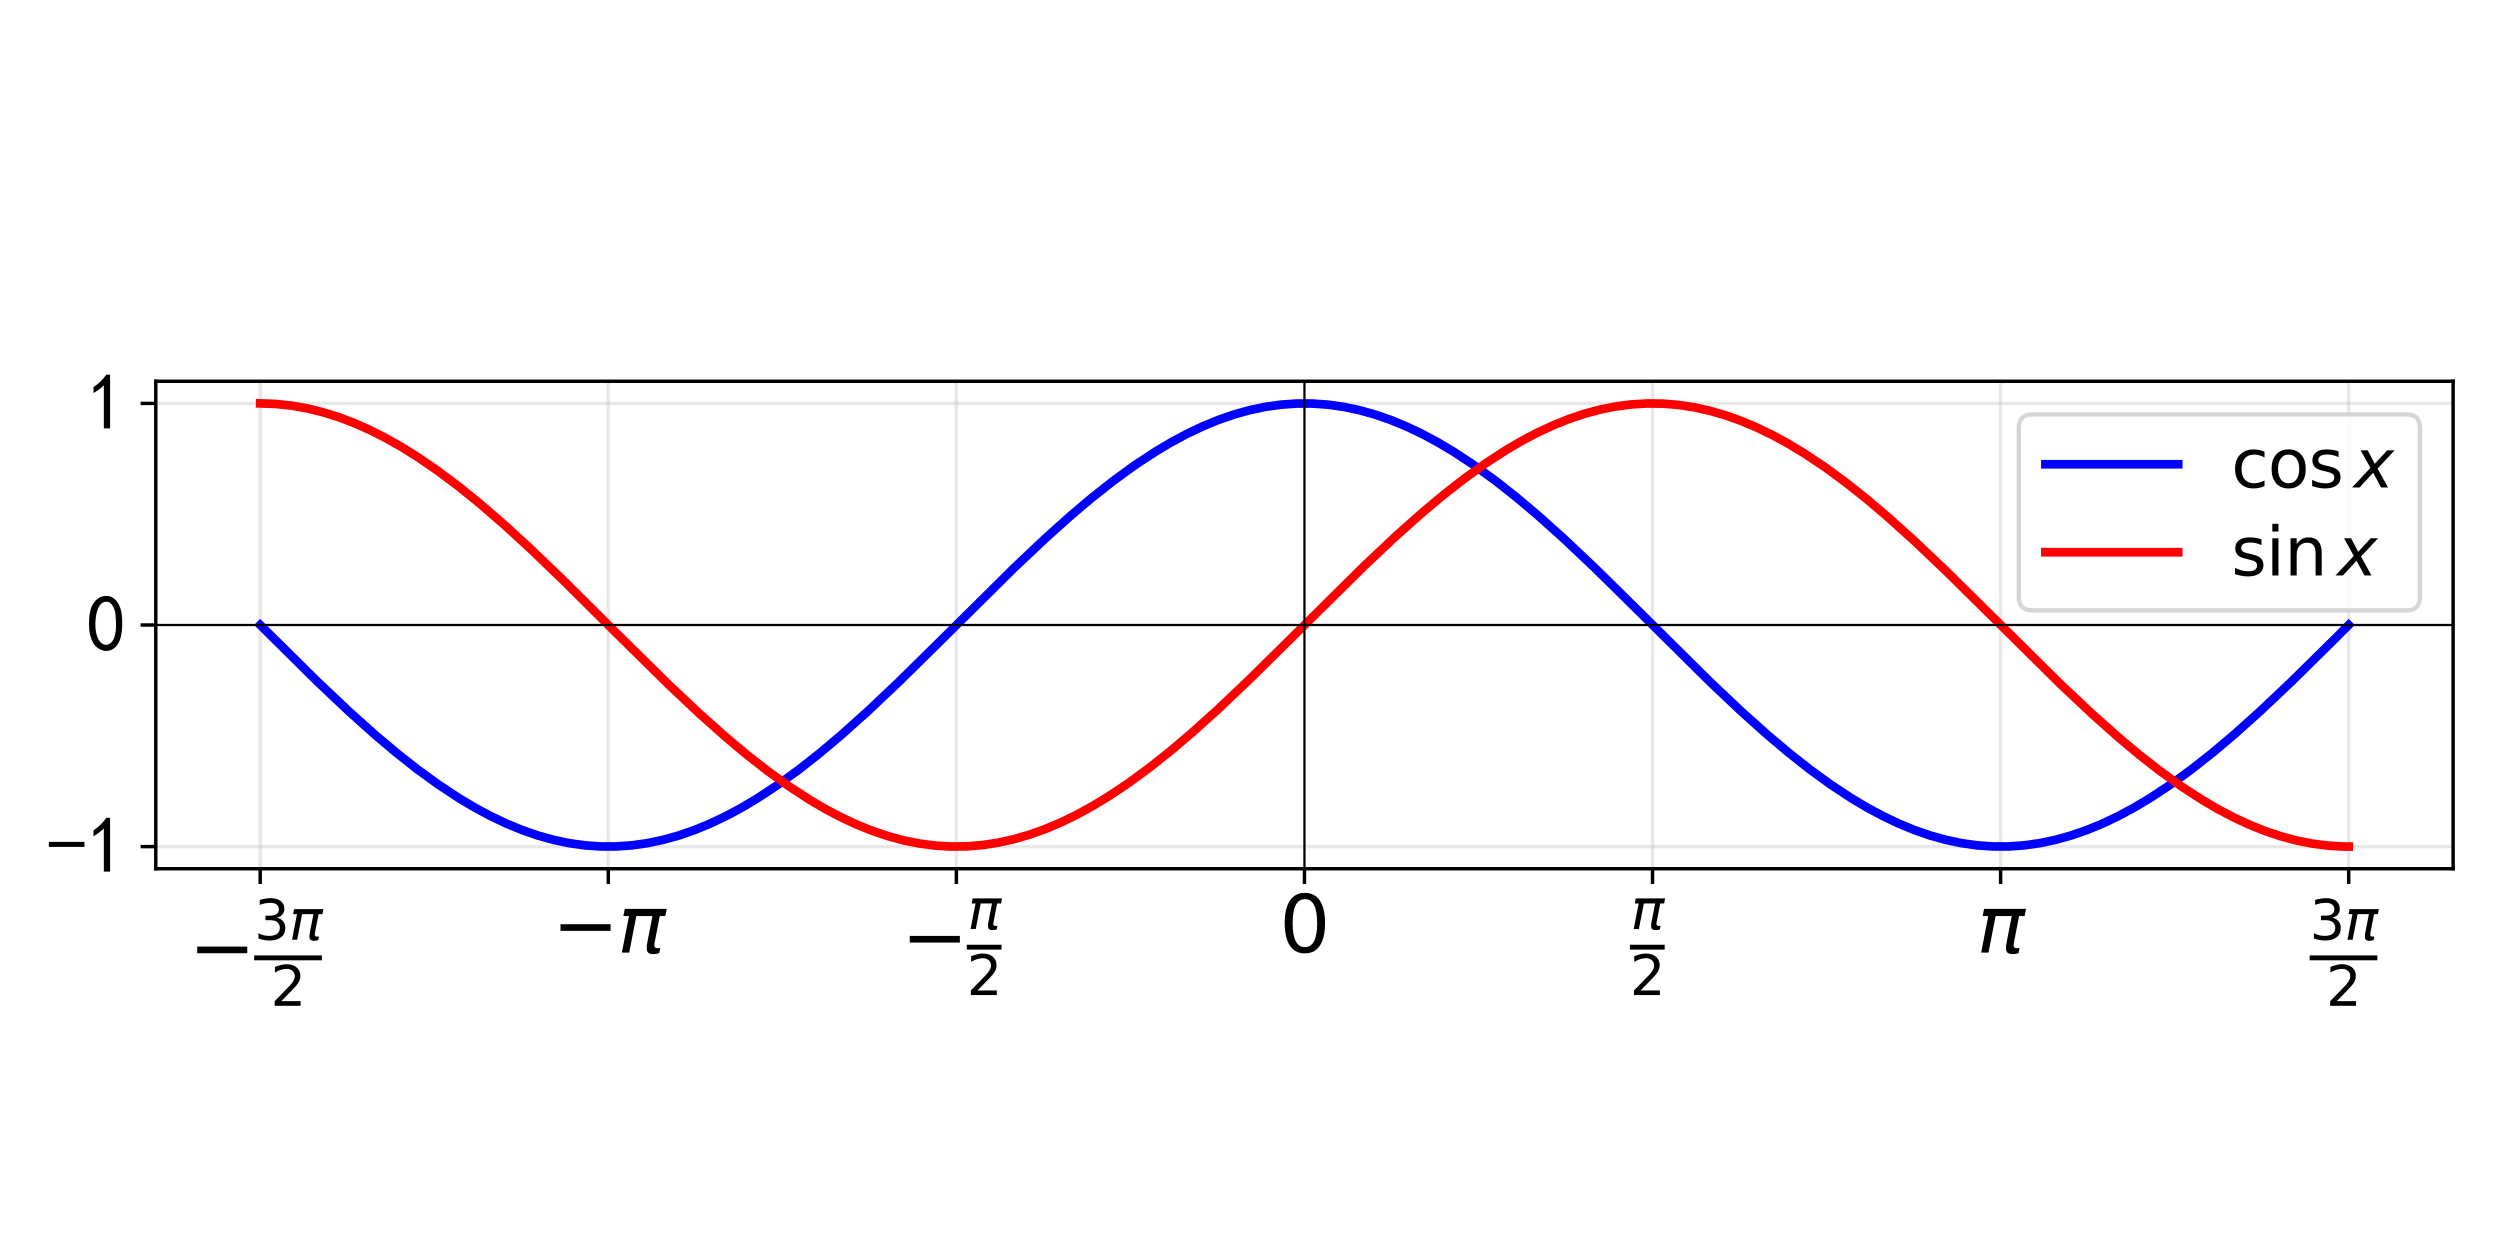 <?xml version="1.0" encoding="utf-8" standalone="no"?>
<!DOCTYPE svg PUBLIC "-//W3C//DTD SVG 1.1//EN"
  "http://www.w3.org/Graphics/SVG/1.1/DTD/svg11.dtd">
<svg xmlns:xlink="http://www.w3.org/1999/xlink" width="576pt" height="288pt" viewBox="0 0 576 288" xmlns="http://www.w3.org/2000/svg" version="1.1">
 <defs>
  <style type="text/css">*{stroke-linejoin: round; stroke-linecap: butt}</style>
 </defs>
 <g id="figure_1">
  <g id="patch_1">
   <path d="M 0 288 
L 576 288 
L 576 0 
L 0 0 
z
" style="fill: #ffffff"/>
  </g>
  <g id="axes_1">
   <g id="patch_2">
    <path d="M 35.89 200.162 
L 565.2 200.162 
L 565.2 87.838 
L 35.89 87.838 
z
" style="fill: #ffffff"/>
   </g>
   <g id="matplotlib.axis_1">
    <g id="xtick_1">
     <g id="line2d_1">
      <path d="M 59.95 200.162 
L 59.95 87.838 
" clip-path="url(#p42e56765b6)" style="fill: none; stroke: #b0b0b0; stroke-opacity: 0.3; stroke-width: 0.8; stroke-linecap: square"/>
     </g>
     <g id="line2d_2">
      <defs>
       <path id="m301398cb05" d="M 0 0 
L 0 3.5 
" style="stroke: #000000; stroke-width: 0.8"/>
      </defs>
      <g>
       <use xlink:href="#m301398cb05" x="59.95" y="200.162" style="stroke: #000000; stroke-width: 0.8"/>
      </g>
     </g>
     <g id="text_1">
      <!-- $-\frac{3\pi}{2}$ -->
      <g transform="translate(43.48 224.802) scale(0.18 -0.18)">
       <defs>
        <path id="DejaVuSans-2212" d="M 678 2272 
L 4684 2272 
L 4684 1741 
L 678 1741 
L 678 2272 
z
" transform="scale(0.016)"/>
        <path id="DejaVuSans-33" d="M 2597 2516 
Q 3050 2419 3304 2112 
Q 3559 1806 3559 1356 
Q 3559 666 3084 287 
Q 2609 -91 1734 -91 
Q 1441 -91 1130 -33 
Q 819 25 488 141 
L 488 750 
Q 750 597 1062 519 
Q 1375 441 1716 441 
Q 2309 441 2620 675 
Q 2931 909 2931 1356 
Q 2931 1769 2642 2001 
Q 2353 2234 1838 2234 
L 1294 2234 
L 1294 2753 
L 1863 2753 
Q 2328 2753 2575 2939 
Q 2822 3125 2822 3475 
Q 2822 3834 2567 4026 
Q 2313 4219 1838 4219 
Q 1578 4219 1281 4162 
Q 984 4106 628 3988 
L 628 4550 
Q 988 4650 1302 4700 
Q 1616 4750 1894 4750 
Q 2613 4750 3031 4423 
Q 3450 4097 3450 3541 
Q 3450 3153 3228 2886 
Q 3006 2619 2597 2516 
z
" transform="scale(0.016)"/>
        <path id="DejaVuSans-Oblique-3c0" d="M 584 3500 
L 3938 3500 
L 3825 2925 
L 3384 2925 
L 2966 775 
Q 2922 550 2981 450 
Q 3038 353 3209 353 
Q 3256 353 3325 363 
Q 3397 369 3419 372 
L 3338 -44 
Q 3222 -84 3103 -103 
Q 2981 -122 2866 -122 
Q 2491 -122 2388 81 
Q 2284 288 2391 838 
L 2797 2925 
L 1506 2925 
L 938 0 
L 350 0 
L 919 2925 
L 472 2925 
L 584 3500 
z
" transform="scale(0.016)"/>
        <path id="DejaVuSans-32" d="M 1228 531 
L 3431 531 
L 3431 0 
L 469 0 
L 469 531 
Q 828 903 1448 1529 
Q 2069 2156 2228 2338 
Q 2531 2678 2651 2914 
Q 2772 3150 2772 3378 
Q 2772 3750 2511 3984 
Q 2250 4219 1831 4219 
Q 1534 4219 1204 4116 
Q 875 4013 500 3803 
L 500 4441 
Q 881 4594 1212 4672 
Q 1544 4750 1819 4750 
Q 2544 4750 2975 4387 
Q 3406 4025 3406 3419 
Q 3406 3131 3298 2873 
Q 3191 2616 2906 2266 
Q 2828 2175 2409 1742 
Q 1991 1309 1228 531 
z
" transform="scale(0.016)"/>
       </defs>
       <use xlink:href="#DejaVuSans-2212" transform="translate(0 0.916)"/>
       <use xlink:href="#DejaVuSans-33" transform="translate(83.789 46.047) scale(0.7)"/>
       <use xlink:href="#DejaVuSans-Oblique-3c0" transform="translate(128.325 46.047) scale(0.7)"/>
       <use xlink:href="#DejaVuSans-32" transform="translate(104.789 -38.491) scale(0.7)"/>
       <path d="M 83.789 19.712 
L 83.789 25.962 
L 170.469 25.962 
L 170.469 19.712 
L 83.789 19.712 
z
"/>
      </g>
     </g>
    </g>
    <g id="xtick_2">
     <g id="line2d_3">
      <path d="M 140.148 200.162 
L 140.148 87.838 
" clip-path="url(#p42e56765b6)" style="fill: none; stroke: #b0b0b0; stroke-opacity: 0.3; stroke-width: 0.8; stroke-linecap: square"/>
     </g>
     <g id="line2d_4">
      <g>
       <use xlink:href="#m301398cb05" x="140.148" y="200.162" style="stroke: #000000; stroke-width: 0.8"/>
      </g>
     </g>
     <g id="text_2">
      <!-- $-\pi$ -->
      <g transform="translate(127.188 219.537) scale(0.18 -0.18)">
       <use xlink:href="#DejaVuSans-2212" transform="translate(0 0.312)"/>
       <use xlink:href="#DejaVuSans-Oblique-3c0" transform="translate(83.789 0.312)"/>
      </g>
     </g>
    </g>
    <g id="xtick_3">
     <g id="line2d_5">
      <path d="M 220.347 200.162 
L 220.347 87.838 
" clip-path="url(#p42e56765b6)" style="fill: none; stroke: #b0b0b0; stroke-opacity: 0.3; stroke-width: 0.8; stroke-linecap: square"/>
     </g>
     <g id="line2d_6">
      <g>
       <use xlink:href="#m301398cb05" x="220.347" y="200.162" style="stroke: #000000; stroke-width: 0.8"/>
      </g>
     </g>
     <g id="text_3">
      <!-- $-\frac{\pi}{2}$ -->
      <g transform="translate(207.657 222.282) scale(0.18 -0.18)">
       <use xlink:href="#DejaVuSans-2212" transform="translate(0 0.588)"/>
       <use xlink:href="#DejaVuSans-Oblique-3c0" transform="translate(84.789 45.719) scale(0.7)"/>
       <use xlink:href="#DejaVuSans-32" transform="translate(83.789 -38.819) scale(0.7)"/>
       <path d="M 83.789 19.384 
L 83.789 25.634 
L 128.325 25.634 
L 128.325 19.384 
L 83.789 19.384 
z
"/>
      </g>
     </g>
    </g>
    <g id="xtick_4">
     <g id="line2d_7">
      <path d="M 300.545 200.162 
L 300.545 87.838 
" clip-path="url(#p42e56765b6)" style="fill: none; stroke: #b0b0b0; stroke-opacity: 0.3; stroke-width: 0.8; stroke-linecap: square"/>
     </g>
     <g id="line2d_8">
      <g>
       <use xlink:href="#m301398cb05" x="300.545" y="200.162" style="stroke: #000000; stroke-width: 0.8"/>
      </g>
     </g>
     <g id="text_4">
      <!-- $0$ -->
      <g transform="translate(294.785 219.537) scale(0.18 -0.18)">
       <defs>
        <path id="DejaVuSans-30" d="M 2034 4250 
Q 1547 4250 1301 3770 
Q 1056 3291 1056 2328 
Q 1056 1369 1301 889 
Q 1547 409 2034 409 
Q 2525 409 2770 889 
Q 3016 1369 3016 2328 
Q 3016 3291 2770 3770 
Q 2525 4250 2034 4250 
z
M 2034 4750 
Q 2819 4750 3233 4129 
Q 3647 3509 3647 2328 
Q 3647 1150 3233 529 
Q 2819 -91 2034 -91 
Q 1250 -91 836 529 
Q 422 1150 422 2328 
Q 422 3509 836 4129 
Q 1250 4750 2034 4750 
z
" transform="scale(0.016)"/>
       </defs>
       <use xlink:href="#DejaVuSans-30" transform="translate(0 0.781)"/>
      </g>
     </g>
    </g>
    <g id="xtick_5">
     <g id="line2d_9">
      <path d="M 380.743 200.162 
L 380.743 87.838 
" clip-path="url(#p42e56765b6)" style="fill: none; stroke: #b0b0b0; stroke-opacity: 0.3; stroke-width: 0.8; stroke-linecap: square"/>
     </g>
     <g id="line2d_10">
      <g>
       <use xlink:href="#m301398cb05" x="380.743" y="200.162" style="stroke: #000000; stroke-width: 0.8"/>
      </g>
     </g>
     <g id="text_5">
      <!-- $\frac{\pi}{2}$ -->
      <g transform="translate(375.523 222.282) scale(0.18 -0.18)">
       <use xlink:href="#DejaVuSans-Oblique-3c0" transform="translate(1 45.719) scale(0.7)"/>
       <use xlink:href="#DejaVuSans-32" transform="translate(0 -38.819) scale(0.7)"/>
       <path d="M 0 19.384 
L 0 25.634 
L 44.536 25.634 
L 44.536 19.384 
L 0 19.384 
z
"/>
      </g>
     </g>
    </g>
    <g id="xtick_6">
     <g id="line2d_11">
      <path d="M 460.942 200.162 
L 460.942 87.838 
" clip-path="url(#p42e56765b6)" style="fill: none; stroke: #b0b0b0; stroke-opacity: 0.3; stroke-width: 0.8; stroke-linecap: square"/>
     </g>
     <g id="line2d_12">
      <g>
       <use xlink:href="#m301398cb05" x="460.942" y="200.162" style="stroke: #000000; stroke-width: 0.8"/>
      </g>
     </g>
     <g id="text_6">
      <!-- $\pi$ -->
      <g transform="translate(455.452 219.537) scale(0.18 -0.18)">
       <use xlink:href="#DejaVuSans-Oblique-3c0" transform="translate(0 0.312)"/>
      </g>
     </g>
    </g>
    <g id="xtick_7">
     <g id="line2d_13">
      <path d="M 541.14 200.162 
L 541.14 87.838 
" clip-path="url(#p42e56765b6)" style="fill: none; stroke: #b0b0b0; stroke-opacity: 0.3; stroke-width: 0.8; stroke-linecap: square"/>
     </g>
     <g id="line2d_14">
      <g>
       <use xlink:href="#m301398cb05" x="541.14" y="200.162" style="stroke: #000000; stroke-width: 0.8"/>
      </g>
     </g>
     <g id="text_7">
      <!-- $\frac{3\pi}{2}$ -->
      <g transform="translate(532.14 224.802) scale(0.18 -0.18)">
       <use xlink:href="#DejaVuSans-33" transform="translate(0 46.047) scale(0.7)"/>
       <use xlink:href="#DejaVuSans-Oblique-3c0" transform="translate(44.536 46.047) scale(0.7)"/>
       <use xlink:href="#DejaVuSans-32" transform="translate(21 -38.491) scale(0.7)"/>
       <path d="M 0 19.712 
L 0 25.962 
L 86.68 25.962 
L 86.68 19.712 
L 0 19.712 
z
"/>
      </g>
     </g>
    </g>
   </g>
   <g id="matplotlib.axis_2">
    <g id="ytick_1">
     <g id="line2d_15">
      <path d="M 35.89 195.056 
L 565.2 195.056 
" clip-path="url(#p42e56765b6)" style="fill: none; stroke: #b0b0b0; stroke-opacity: 0.3; stroke-width: 0.8; stroke-linecap: square"/>
     </g>
     <g id="line2d_16">
      <defs>
       <path id="mac8369646e" d="M 0 0 
L -3.5 0 
" style="stroke: #000000; stroke-width: 0.8"/>
      </defs>
      <g>
       <use xlink:href="#mac8369646e" x="35.89" y="195.056" style="stroke: #000000; stroke-width: 0.8"/>
      </g>
     </g>
     <g id="text_8">
      <!-- -1 -->
      <g transform="translate(10.89 201.243) scale(0.18 -0.18)">
       <defs>
        <path id="SimHei-2d" d="M 2975 2125 
L 125 2125 
L 125 2525 
L 2975 2525 
L 2975 2125 
z
" transform="scale(0.016)"/>
        <path id="SimHei-31" d="M 1400 3600 
Q 1075 3275 575 2975 
L 575 3450 
Q 1200 3875 1600 4450 
L 1900 4450 
L 1900 150 
L 1400 150 
L 1400 3600 
z
" transform="scale(0.016)"/>
       </defs>
       <use xlink:href="#SimHei-2d"/>
       <use xlink:href="#SimHei-31" x="50"/>
      </g>
     </g>
    </g>
    <g id="ytick_2">
     <g id="line2d_17">
      <path d="M 35.89 144 
L 565.2 144 
" clip-path="url(#p42e56765b6)" style="fill: none; stroke: #b0b0b0; stroke-opacity: 0.3; stroke-width: 0.8; stroke-linecap: square"/>
     </g>
     <g id="line2d_18">
      <g>
       <use xlink:href="#mac8369646e" x="35.89" y="144" style="stroke: #000000; stroke-width: 0.8"/>
      </g>
     </g>
     <g id="text_9">
      <!-- 0 -->
      <g transform="translate(19.89 150.188) scale(0.18 -0.18)">
       <defs>
        <path id="SimHei-30" d="M 225 2537 
Q 250 3200 412 3587 
Q 575 3975 875 4225 
Q 1175 4475 1612 4475 
Q 2050 4475 2375 4112 
Q 2700 3750 2800 3200 
Q 2900 2650 2862 1937 
Q 2825 1225 2612 775 
Q 2400 325 1975 150 
Q 1550 -25 1125 187 
Q 700 400 525 750 
Q 350 1100 275 1487 
Q 200 1875 225 2537 
z
M 750 2687 
Q 675 2000 800 1462 
Q 925 925 1212 700 
Q 1500 475 1800 612 
Q 2100 750 2237 1162 
Q 2375 1575 2375 2062 
Q 2375 2550 2337 2950 
Q 2300 3350 2112 3675 
Q 1925 4000 1612 4012 
Q 1300 4025 1062 3700 
Q 825 3375 750 2687 
z
" transform="scale(0.016)"/>
       </defs>
       <use xlink:href="#SimHei-30"/>
      </g>
     </g>
    </g>
    <g id="ytick_3">
     <g id="line2d_19">
      <path d="M 35.89 92.944 
L 565.2 92.944 
" clip-path="url(#p42e56765b6)" style="fill: none; stroke: #b0b0b0; stroke-opacity: 0.3; stroke-width: 0.8; stroke-linecap: square"/>
     </g>
     <g id="line2d_20">
      <g>
       <use xlink:href="#mac8369646e" x="35.89" y="92.944" style="stroke: #000000; stroke-width: 0.8"/>
      </g>
     </g>
     <g id="text_10">
      <!-- 1 -->
      <g transform="translate(19.89 99.132) scale(0.18 -0.18)">
       <use xlink:href="#SimHei-31"/>
      </g>
     </g>
    </g>
   </g>
   <g id="line2d_21">
    <path d="M 59.95 144 
L 73.215 157.117 
L 80.451 163.955 
L 86.481 169.354 
L 91.305 173.422 
L 96.129 177.227 
L 100.953 180.736 
L 105.777 183.917 
L 109.395 186.071 
L 113.013 188.013 
L 116.631 189.735 
L 120.249 191.227 
L 123.867 192.482 
L 127.485 193.494 
L 131.103 194.257 
L 134.721 194.768 
L 138.339 195.024 
L 141.957 195.024 
L 145.575 194.768 
L 149.193 194.257 
L 152.811 193.494 
L 156.429 192.482 
L 160.047 191.227 
L 163.665 189.735 
L 167.283 188.013 
L 170.901 186.071 
L 174.519 183.917 
L 179.343 180.736 
L 184.167 177.227 
L 188.991 173.422 
L 193.815 169.354 
L 199.845 163.955 
L 207.081 157.117 
L 216.729 147.615 
L 233.612 130.883 
L 240.848 124.045 
L 246.878 118.646 
L 251.702 114.578 
L 256.526 110.773 
L 261.35 107.264 
L 266.174 104.083 
L 269.792 101.929 
L 273.41 99.987 
L 277.028 98.265 
L 280.646 96.773 
L 284.264 95.518 
L 287.882 94.506 
L 291.5 93.743 
L 295.118 93.232 
L 298.736 92.976 
L 302.354 92.976 
L 305.972 93.232 
L 309.59 93.743 
L 313.208 94.506 
L 316.826 95.518 
L 320.444 96.773 
L 324.062 98.265 
L 327.68 99.987 
L 331.298 101.929 
L 334.916 104.083 
L 339.74 107.264 
L 344.564 110.773 
L 349.388 114.578 
L 354.212 118.646 
L 360.242 124.045 
L 367.478 130.883 
L 377.126 140.385 
L 394.009 157.117 
L 401.245 163.955 
L 407.275 169.354 
L 412.099 173.422 
L 416.923 177.227 
L 421.747 180.736 
L 426.571 183.917 
L 430.189 186.071 
L 433.807 188.013 
L 437.425 189.735 
L 441.043 191.227 
L 444.661 192.482 
L 448.279 193.494 
L 451.897 194.257 
L 455.515 194.768 
L 459.133 195.024 
L 462.751 195.024 
L 466.369 194.768 
L 469.987 194.257 
L 473.605 193.494 
L 477.223 192.482 
L 480.841 191.227 
L 484.459 189.735 
L 488.077 188.013 
L 491.695 186.071 
L 495.313 183.917 
L 500.137 180.736 
L 504.961 177.227 
L 509.785 173.422 
L 514.609 169.354 
L 520.639 163.955 
L 527.875 157.117 
L 537.522 147.615 
L 541.14 144 
L 541.14 144 
" clip-path="url(#p42e56765b6)" style="fill: none; stroke: #0000ff; stroke-width: 2; stroke-linecap: square"/>
   </g>
   <g id="line2d_22">
    <path d="M 59.95 92.944 
L 63.568 93.072 
L 67.185 93.456 
L 70.803 94.093 
L 74.421 94.981 
L 78.039 96.115 
L 81.657 97.49 
L 85.275 99.098 
L 88.893 100.931 
L 92.511 102.98 
L 96.129 105.236 
L 100.953 108.543 
L 105.777 112.167 
L 110.601 116.075 
L 116.631 121.306 
L 122.661 126.853 
L 129.897 133.818 
L 141.957 145.809 
L 154.017 157.699 
L 161.253 164.509 
L 167.283 169.875 
L 172.107 173.912 
L 176.931 177.682 
L 181.755 181.152 
L 186.579 184.29 
L 190.197 186.41 
L 193.815 188.316 
L 197.433 190 
L 201.051 191.453 
L 204.669 192.668 
L 208.287 193.638 
L 211.905 194.36 
L 215.523 194.828 
L 219.141 195.042 
L 222.758 194.999 
L 226.376 194.7 
L 229.994 194.147 
L 233.612 193.342 
L 237.23 192.29 
L 240.848 190.995 
L 244.466 189.464 
L 248.084 187.705 
L 251.702 185.726 
L 255.32 183.538 
L 260.144 180.315 
L 264.968 176.767 
L 269.792 172.927 
L 274.616 168.829 
L 280.646 163.399 
L 287.882 156.533 
L 297.53 147.013 
L 314.414 130.301 
L 321.65 123.491 
L 327.68 118.125 
L 332.504 114.088 
L 337.328 110.318 
L 342.152 106.848 
L 346.976 103.71 
L 350.594 101.59 
L 354.212 99.684 
L 357.83 98 
L 361.448 96.547 
L 365.066 95.332 
L 368.684 94.362 
L 372.302 93.64 
L 375.92 93.172 
L 379.537 92.958 
L 383.155 93.001 
L 386.773 93.3 
L 390.391 93.853 
L 394.009 94.658 
L 397.627 95.71 
L 401.245 97.005 
L 404.863 98.536 
L 408.481 100.295 
L 412.099 102.274 
L 415.717 104.462 
L 420.541 107.685 
L 425.365 111.233 
L 430.189 115.073 
L 435.013 119.171 
L 441.043 124.601 
L 448.279 131.467 
L 457.927 140.987 
L 474.811 157.699 
L 482.047 164.509 
L 488.077 169.875 
L 492.901 173.912 
L 497.725 177.682 
L 502.549 181.152 
L 507.373 184.29 
L 510.991 186.41 
L 514.609 188.316 
L 518.227 190 
L 521.845 191.453 
L 525.463 192.668 
L 529.081 193.638 
L 532.699 194.36 
L 536.316 194.828 
L 539.934 195.042 
L 541.14 195.056 
L 541.14 195.056 
" clip-path="url(#p42e56765b6)" style="fill: none; stroke: #ff0000; stroke-width: 2; stroke-linecap: square"/>
   </g>
   <g id="line2d_23">
    <path d="M 35.89 144 
L 565.2 144 
" clip-path="url(#p42e56765b6)" style="fill: none; stroke: #000000; stroke-width: 0.5; stroke-linecap: square"/>
   </g>
   <g id="line2d_24">
    <path d="M 300.545 200.162 
L 300.545 87.838 
" clip-path="url(#p42e56765b6)" style="fill: none; stroke: #000000; stroke-width: 0.5; stroke-linecap: square"/>
   </g>
   <g id="patch_3">
    <path d="M 35.89 200.162 
L 35.89 87.838 
" style="fill: none; stroke: #000000; stroke-width: 0.8; stroke-linejoin: miter; stroke-linecap: square"/>
   </g>
   <g id="patch_4">
    <path d="M 565.2 200.162 
L 565.2 87.838 
" style="fill: none; stroke: #000000; stroke-width: 0.8; stroke-linejoin: miter; stroke-linecap: square"/>
   </g>
   <g id="patch_5">
    <path d="M 35.89 200.162 
L 565.2 200.162 
" style="fill: none; stroke: #000000; stroke-width: 0.8; stroke-linejoin: miter; stroke-linecap: square"/>
   </g>
   <g id="patch_6">
    <path d="M 35.89 87.838 
L 565.2 87.838 
" style="fill: none; stroke: #000000; stroke-width: 0.8; stroke-linejoin: miter; stroke-linecap: square"/>
   </g>
   <g id="legend_1">
    <g id="patch_7">
     <path d="M 468.198 140.623 
L 554.49 140.623 
Q 557.55 140.623 557.55 137.563 
L 557.55 98.548 
Q 557.55 95.488 554.49 95.488 
L 468.198 95.488 
Q 465.138 95.488 465.138 98.548 
L 465.138 137.563 
Q 465.138 140.623 468.198 140.623 
z
" style="fill: #ffffff; opacity: 0.8; stroke: #cccccc; stroke-linejoin: miter"/>
    </g>
    <g id="line2d_25">
     <path d="M 471.258 106.963 
L 486.558 106.963 
L 501.858 106.963 
" style="fill: none; stroke: #0000ff; stroke-width: 2; stroke-linecap: square"/>
    </g>
    <g id="text_11">
     <!-- $\cos x$ -->
     <g transform="translate(514.098 112.318) scale(0.153 -0.153)">
      <defs>
       <path id="DejaVuSans-63" d="M 3122 3366 
L 3122 2828 
Q 2878 2963 2633 3030 
Q 2388 3097 2138 3097 
Q 1578 3097 1268 2742 
Q 959 2388 959 1747 
Q 959 1106 1268 751 
Q 1578 397 2138 397 
Q 2388 397 2633 464 
Q 2878 531 3122 666 
L 3122 134 
Q 2881 22 2623 -34 
Q 2366 -91 2075 -91 
Q 1284 -91 818 406 
Q 353 903 353 1747 
Q 353 2603 823 3093 
Q 1294 3584 2113 3584 
Q 2378 3584 2631 3529 
Q 2884 3475 3122 3366 
z
" transform="scale(0.016)"/>
       <path id="DejaVuSans-6f" d="M 1959 3097 
Q 1497 3097 1228 2736 
Q 959 2375 959 1747 
Q 959 1119 1226 758 
Q 1494 397 1959 397 
Q 2419 397 2687 759 
Q 2956 1122 2956 1747 
Q 2956 2369 2687 2733 
Q 2419 3097 1959 3097 
z
M 1959 3584 
Q 2709 3584 3137 3096 
Q 3566 2609 3566 1747 
Q 3566 888 3137 398 
Q 2709 -91 1959 -91 
Q 1206 -91 779 398 
Q 353 888 353 1747 
Q 353 2609 779 3096 
Q 1206 3584 1959 3584 
z
" transform="scale(0.016)"/>
       <path id="DejaVuSans-73" d="M 2834 3397 
L 2834 2853 
Q 2591 2978 2328 3040 
Q 2066 3103 1784 3103 
Q 1356 3103 1142 2972 
Q 928 2841 928 2578 
Q 928 2378 1081 2264 
Q 1234 2150 1697 2047 
L 1894 2003 
Q 2506 1872 2764 1633 
Q 3022 1394 3022 966 
Q 3022 478 2636 193 
Q 2250 -91 1575 -91 
Q 1294 -91 989 -36 
Q 684 19 347 128 
L 347 722 
Q 666 556 975 473 
Q 1284 391 1588 391 
Q 1994 391 2212 530 
Q 2431 669 2431 922 
Q 2431 1156 2273 1281 
Q 2116 1406 1581 1522 
L 1381 1569 
Q 847 1681 609 1914 
Q 372 2147 372 2553 
Q 372 3047 722 3315 
Q 1072 3584 1716 3584 
Q 2034 3584 2315 3537 
Q 2597 3491 2834 3397 
z
" transform="scale(0.016)"/>
       <path id="DejaVuSans-Oblique-78" d="M 3841 3500 
L 2234 1784 
L 3219 0 
L 2559 0 
L 1819 1388 
L 531 0 
L -166 0 
L 1556 1844 
L 641 3500 
L 1300 3500 
L 1972 2234 
L 3144 3500 
L 3841 3500 
z
" transform="scale(0.016)"/>
      </defs>
      <use xlink:href="#DejaVuSans-63"/>
      <use xlink:href="#DejaVuSans-6f" transform="translate(54.98 0)"/>
      <use xlink:href="#DejaVuSans-73" transform="translate(116.162 0)"/>
      <use xlink:href="#DejaVuSans-Oblique-78" transform="translate(184.497 0)"/>
     </g>
    </g>
    <g id="line2d_26">
     <path d="M 471.258 127.236 
L 486.558 127.236 
L 501.858 127.236 
" style="fill: none; stroke: #ff0000; stroke-width: 2; stroke-linecap: square"/>
    </g>
    <g id="text_12">
     <!-- $\sin x$ -->
     <g transform="translate(514.098 132.591) scale(0.153 -0.153)">
      <defs>
       <path id="DejaVuSans-69" d="M 603 3500 
L 1178 3500 
L 1178 0 
L 603 0 
L 603 3500 
z
M 603 4863 
L 1178 4863 
L 1178 4134 
L 603 4134 
L 603 4863 
z
" transform="scale(0.016)"/>
       <path id="DejaVuSans-6e" d="M 3513 2113 
L 3513 0 
L 2938 0 
L 2938 2094 
Q 2938 2591 2744 2837 
Q 2550 3084 2163 3084 
Q 1697 3084 1428 2787 
Q 1159 2491 1159 1978 
L 1159 0 
L 581 0 
L 581 3500 
L 1159 3500 
L 1159 2956 
Q 1366 3272 1645 3428 
Q 1925 3584 2291 3584 
Q 2894 3584 3203 3211 
Q 3513 2838 3513 2113 
z
" transform="scale(0.016)"/>
      </defs>
      <use xlink:href="#DejaVuSans-73" transform="translate(0 0.016)"/>
      <use xlink:href="#DejaVuSans-69" transform="translate(52.1 0.016)"/>
      <use xlink:href="#DejaVuSans-6e" transform="translate(79.883 0.016)"/>
      <use xlink:href="#DejaVuSans-Oblique-78" transform="translate(159.497 0.016)"/>
     </g>
    </g>
   </g>
  </g>
 </g>
 <defs>
  <clipPath id="p42e56765b6">
   <rect x="35.89" y="87.838" width="529.31" height="112.323"/>
  </clipPath>
 </defs>
</svg>

